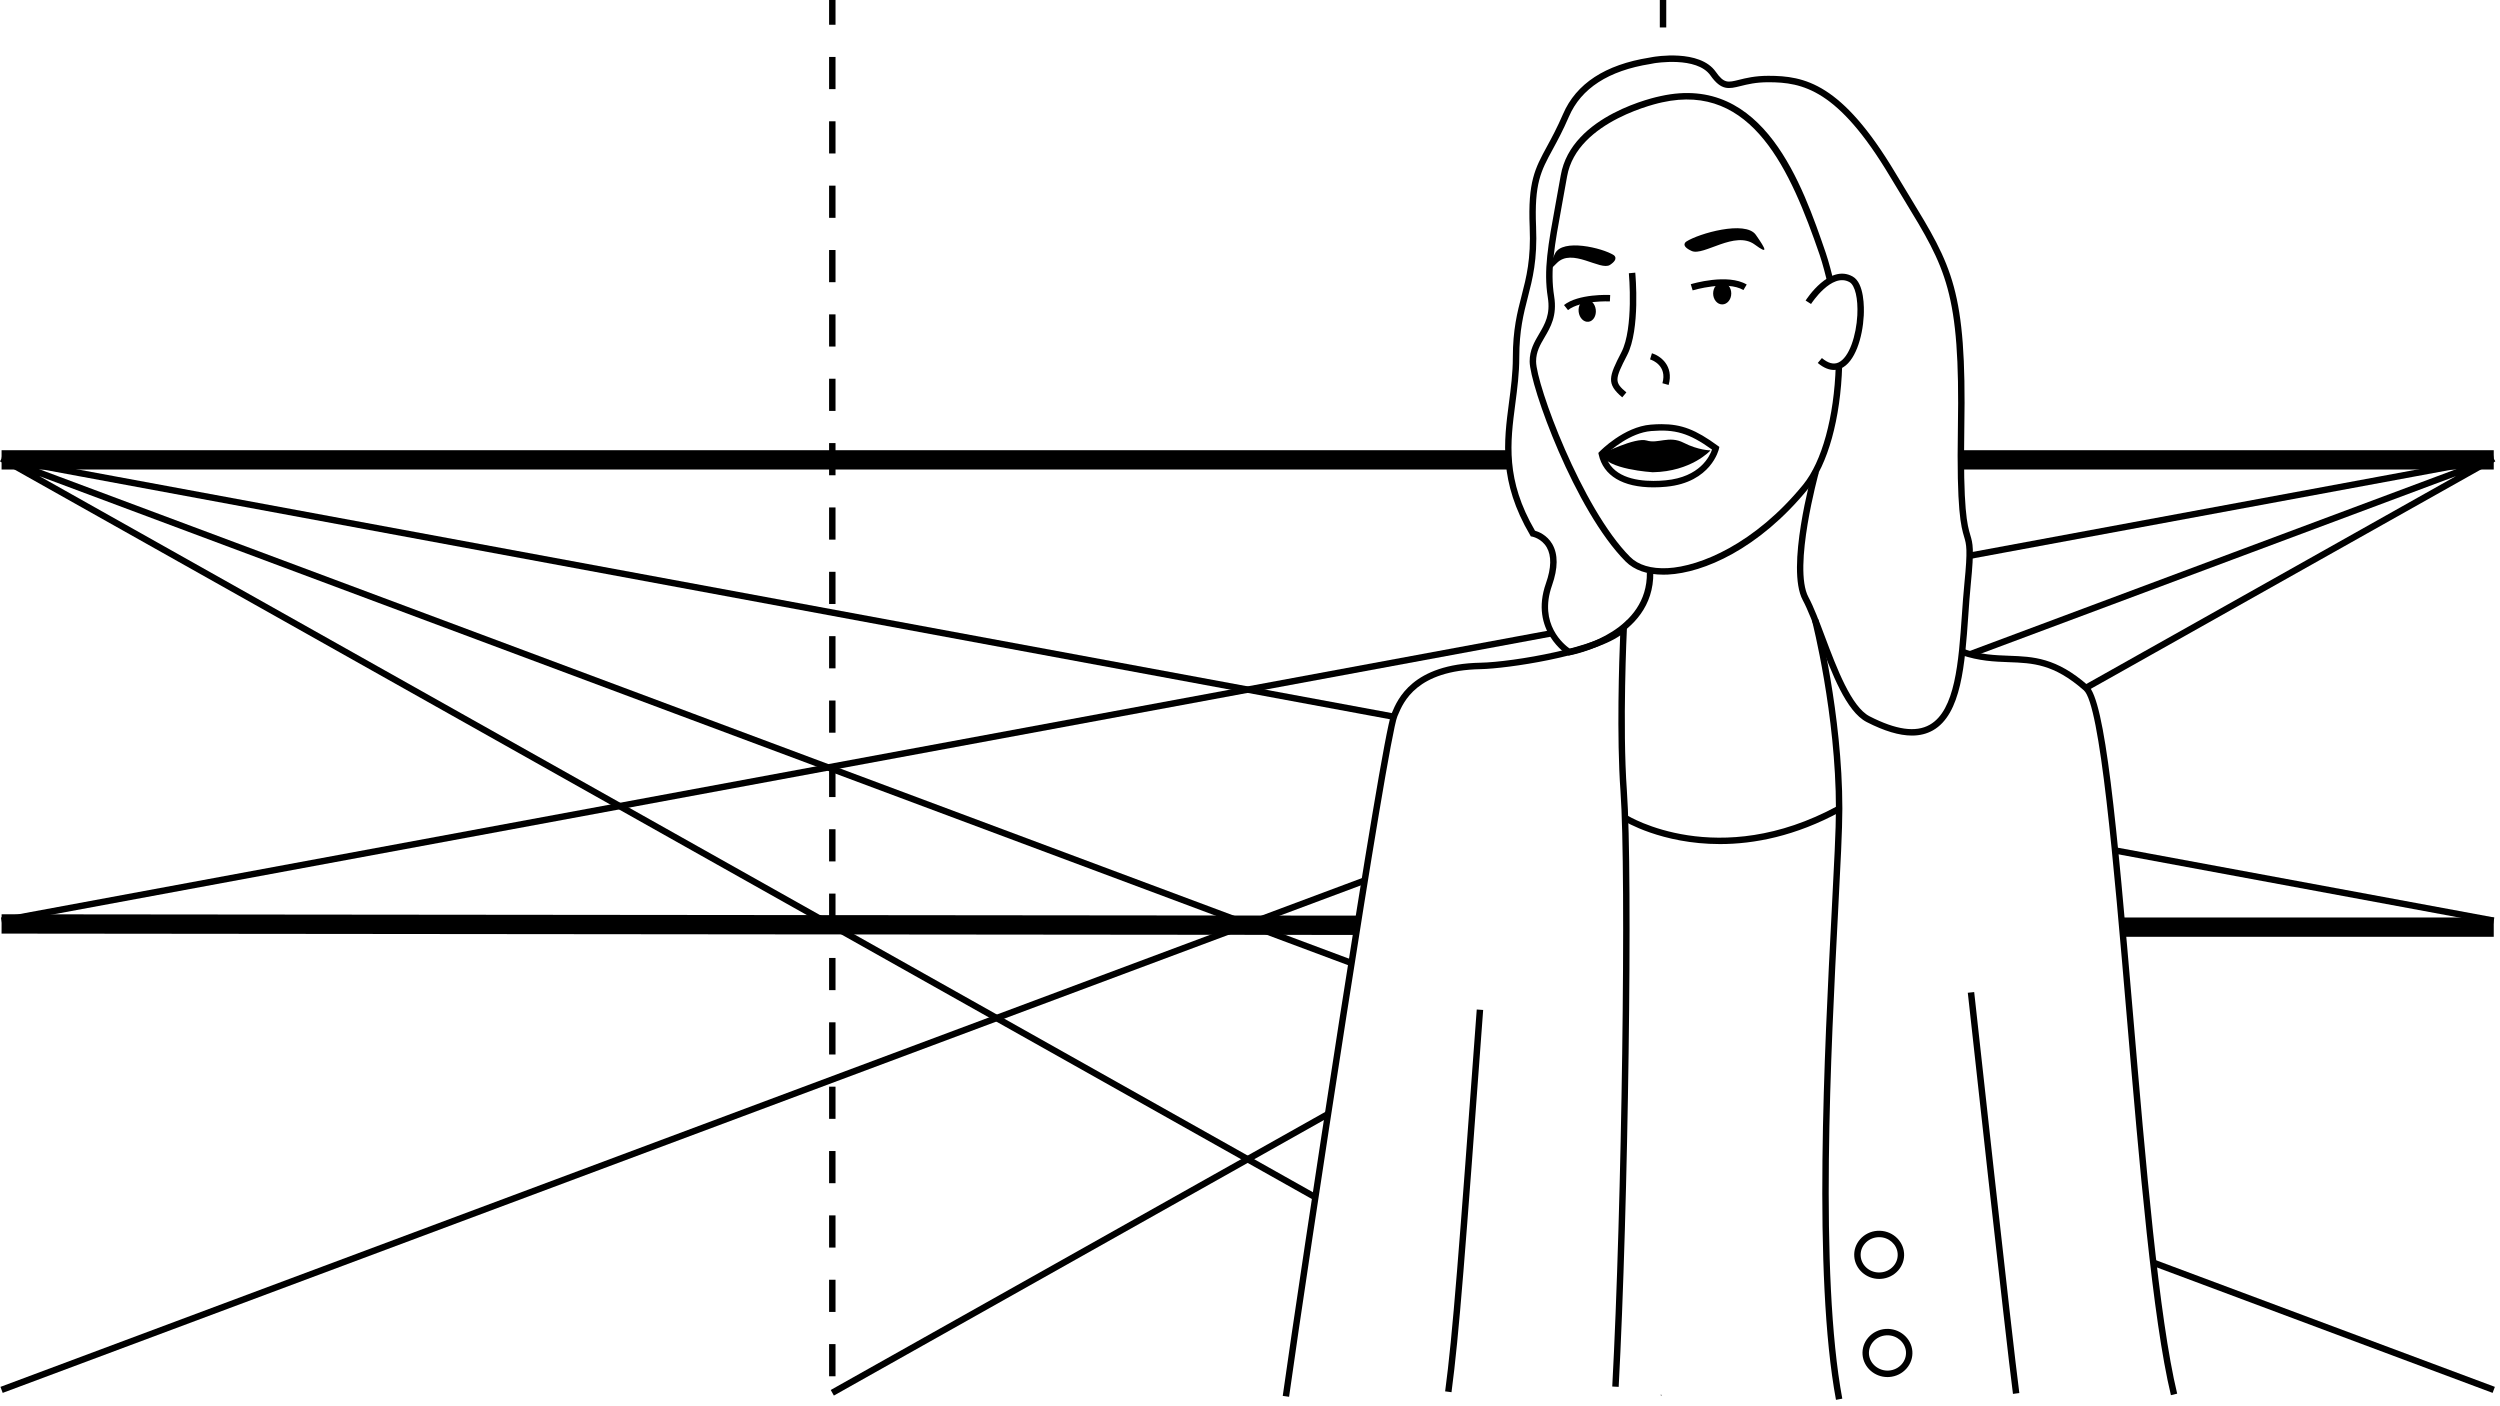 <?xml version="1.0" encoding="utf-8"?>
<!-- Generator: Adobe Illustrator 15.0.2, SVG Export Plug-In . SVG Version: 6.00 Build 0)  -->
<!DOCTYPE svg PUBLIC "-//W3C//DTD SVG 1.1//EN" "http://www.w3.org/Graphics/SVG/1.1/DTD/svg11.dtd">
<svg version="1.1" id="Layer_3" xmlns="http://www.w3.org/2000/svg" xmlns:xlink="http://www.w3.org/1999/xlink" x="0px" y="0px"
	 width="800px" height="450px" viewBox="0 0 800 450" enable-background="new 0 0 800 450" xml:space="preserve">
<g>
	<g>
		<path fill="#000000" d="M265.307,430.112h2.06v10.297h-2.06V430.112z M265.307,409.519h2.06v10.3h-2.06V409.519z M265.307,388.925
			h2.06v10.297h-2.06V388.925z M265.307,368.329h2.06v10.297h-2.06V368.329z M265.307,347.735h2.06v10.295h-2.06V347.735z
			 M265.307,327.14h2.06v10.3h-2.06V327.14z M265.307,306.546h2.06v10.297h-2.06V306.546z M265.307,285.95h2.06v10.297h-2.06V285.95
			z M265.307,265.355h2.06v10.297h-2.06V265.355z M265.307,244.761h2.06v10.298h-2.06V244.761z M265.307,224.167h2.06v10.297h-2.06
			V224.167z M265.307,203.571h2.06v10.299h-2.06V203.571z M265.307,182.978h2.06v10.297h-2.06V182.978z M265.307,162.384h2.06
			v10.297h-2.06V162.384z M265.307,141.788h2.06v10.297h-2.06V141.788z M265.307,121.194h2.06v10.297h-2.06V121.194z
			 M265.307,100.599h2.06v10.297h-2.06V100.599z M265.307,80.005h2.06v10.297h-2.06V80.005z M265.307,59.409h2.06v10.299h-2.06
			V59.409z M265.307,38.815h2.06v10.297h-2.06V38.815z M265.307,18.222h2.06v10.297h-2.06V18.222z M265.307-2.374h2.06V7.923h-2.06
			V-2.374z"/>
		<rect x="531.139" y="-1.511" fill="#000000" width="2.062" height="10.297"/>
		<polygon fill="#000000" points="434.297,299.182 434.312,293.003 0.516,292.571 0.499,298.751 		"/>
		<rect x="679.176" y="293.598" fill="#000000" width="118.822" height="6.178"/>
		<rect x="0.505" y="144.067" fill="#000000" width="482.146" height="6.18"/>
		<rect x="627.582" y="144.067" fill="#000000" width="170.416" height="6.18"/>
	</g>
	<g>
		<path fill="#000000" d="M550.383,270.104c10.91,0,24.119-2.498,38.635-10.39l-0.981-1.812c-38.347,20.841-67.09,3.181-67.375,3
			l-1.104,1.738C519.744,262.761,531.688,270.104,550.383,270.104z"/>
		<path fill="#000000" d="M464.482,445.505c2.434-18.262,4.366-43.932,10.131-122.317l-2.058-0.148
			c-5.754,78.344-7.688,103.994-10.114,122.195L464.482,445.505z"/>
		<path fill="#000000" d="M412.508,446.976c5.998-42.893,31.551-210.436,34.627-217.676l0.178-0.428
			c1.802-4.291,6.009-14.342,26.494-14.742c8.439-0.166,35.037-4.082,44.642-10.77c-0.312,7.621-1.154,32.316,0.104,49.833
			c1.91,26.646,0.437,133.472-2.633,190.497l2.057,0.108c3.068-57.084,4.544-164.051,2.628-190.756
			c-1.486-20.721-0.013-51.604,0.006-51.912l0.133-2.746l-1.904,1.98c-6.486,6.748-34.836,11.502-45.063,11.703
			c-21.83,0.428-26.568,11.744-28.354,16.006l-0.176,0.418c-3.353,7.881-29.543,180.777-34.771,218.193L412.508,446.976z"/>
		<path fill="#000000" d="M644.15,446.048l2.039-0.271c-2.229-16.724-14.33-127.203-14.449-128.316l-2.047,0.223
			C629.812,318.794,641.916,429.302,644.15,446.048z"/>
		<path fill="#000000" d="M694.691,446.456l2.004-0.482c-5.853-24.303-10.049-73.571-14.115-121.225
			c-5.318-62.383-8.943-100.605-14.404-105.4c-10.188-8.947-17.531-9.221-25.301-9.51c-4.492-0.166-9.137-0.338-14.674-2.217
			l-0.664,1.951c5.824,1.975,10.623,2.152,15.26,2.324c7.715,0.285,14.381,0.533,24.021,8.998
			c5.231,4.594,9.545,55.145,13.713,104.027C684.598,372.649,688.809,422.003,694.691,446.456z"/>
		<path fill="#000000" d="M587.514,447.948l2.023-0.379c-7.381-39.615-3.613-112.23-1.357-155.617
			c0.771-14.806,1.375-26.498,1.375-33.144c0-30.444-7.623-60.33-7.701-60.626l-1.991,0.516c0.073,0.295,7.637,29.936,7.637,60.11
			c0,6.592-0.604,18.26-1.373,33.033C583.865,335.323,580.084,408.093,587.514,447.948z"/>
		<path fill="#000000" d="M611.822,235.382c2.514,0,4.733-0.555,6.699-1.659c9.131-5.154,10.25-21.216,11.334-36.747
			c0.233-3.381,0.479-6.879,0.803-10.119c1.131-11.295,0.645-12.936-0.162-15.65c-0.941-3.166-2.361-7.949-1.91-34.432
			c0.756-43.92-3.865-51.506-17.584-74.031c-1.406-2.303-2.902-4.764-4.498-7.436c-17.145-28.676-29.006-31.049-40.635-31.049
			c-4.26,0-7.219,0.738-9.383,1.279c-3.601,0.895-4.799,1.195-7.441-2.562c-5.137-7.34-19.592-4.834-20.201-4.727
			c-0.278,0.076-0.594,0.121-1.043,0.191c-14.137,2.248-23.434,8.322-27.629,18.057c-1.918,4.441-3.637,7.598-5.146,10.381
			c-3.826,7.035-6.14,11.281-5.531,25.779c0.432,10.283-1.037,15.965-2.588,21.979c-1.375,5.33-2.8,10.844-2.8,19.719
			c0,5.033-0.635,9.871-1.245,14.549c-1.621,12.389-3.304,25.201,6.771,42.332l0.238,0.408l0.467,0.084
			c0.023,0.004,2.986,0.598,4.617,3.43c1.562,2.717,1.475,6.584-0.256,11.496c-5.365,15.215,6.807,22.85,6.93,22.924l0.332,0.203
			l0.383-0.068c0.271-0.047,27.021-5.01,26.713-26.488l-2.059,0.029c0.262,18.379-21.416,23.674-24.619,24.354
			c-1.812-1.258-10.121-7.838-5.736-20.268c1.947-5.525,1.976-9.98,0.078-13.246c-1.694-2.918-4.424-3.959-5.528-4.272
			c-9.476-16.328-7.927-28.146-6.287-40.648c0.621-4.744,1.264-9.65,1.264-14.816c0-8.615,1.387-13.998,2.73-19.205
			c1.521-5.895,3.096-11.99,2.647-22.58c-0.578-13.928,1.506-17.756,5.285-24.709c1.533-2.822,3.275-6.021,5.23-10.551
			c3.896-9.043,12.666-14.707,26.061-16.836c0.648-0.104,1.076-0.184,1.238-0.238l0,0c0.069-0.002,13.629-2.32,17.996,3.92
			c3.457,4.918,5.905,4.307,9.627,3.379c2.174-0.543,4.879-1.219,8.885-1.219c11.014,0,22.277,2.299,38.865,30.045
			c1.6,2.68,3.102,5.145,4.51,7.453c13.486,22.143,18.027,29.602,17.283,72.924c-0.455,26.799,1.02,31.766,1.994,35.053
			c0.733,2.473,1.178,3.967,0.088,14.859c-0.326,3.271-0.572,6.783-0.81,10.18c-1.047,14.988-2.129,30.488-10.293,35.097
			c-4.467,2.521-10.756,1.637-19.227-2.705c-5.854-3.007-10.521-15.423-14.273-25.396c-1.846-4.914-3.59-9.553-5.309-12.756
			c-5.06-9.418,3.246-39.564,3.328-39.867l-1.982-0.553c-0.354,1.271-8.604,31.25-3.16,41.395c1.652,3.082,3.375,7.66,5.197,12.504
			c4.076,10.848,8.695,23.141,15.256,26.51C602.977,233.941,607.773,235.382,611.822,235.382z"/>
		<path fill="#000000" d="M532.293,183.896c0.475,0.002,0.955-0.012,1.445-0.035c11.313-0.564,29.041-8.07,44.854-27.447
			c6.314-7.738,10.394-22.445,10.908-39.338l-2.059-0.064c-0.504,16.457-4.408,30.699-10.445,38.1
			c-15.402,18.877-32.984,26.176-43.361,26.693c-5.242,0.258-9.385-0.98-11.985-3.59c-15.521-15.57-30.099-55.322-30.099-62.572
			c0-3.082,1.318-5.326,2.717-7.705c1.902-3.236,4.06-6.904,3.064-13.111c-1.34-8.355,0.107-16.236,2.5-29.295
			c0.508-2.777,1.061-5.789,1.639-9.088c3.156-18.025,30.117-23.635,30.392-23.689c28.854-6.414,41.155,21.826,50.426,48.801
			c0.957,2.789,2.059,7.174,2.373,8.451l1.998-0.492c-0.41-1.664-1.465-5.838-2.426-8.629c-7.392-21.504-19.759-57.482-52.8-50.145
			c-1.146,0.229-28.596,5.949-31.991,25.348c-0.574,3.293-1.125,6.301-1.636,9.072c-2.434,13.275-3.899,21.289-2.51,29.992
			c0.879,5.477-0.912,8.52-2.807,11.742c-1.478,2.51-3,5.105-3,8.748c0,7.666,14.514,47.787,30.701,64.027
			C522.959,182.446,527.125,183.896,532.293,183.896z"/>
		<path fill="#000000" d="M541.645,92.921c0.109-0.033,10.923-3.268,16.248-0.102l1.058-1.77c-6.117-3.633-17.427-0.246-17.904-0.1
			L541.645,92.921z"/>
		<path fill="#000000" d="M501.758,99.231c4.008-3.182,13.312-2.785,13.406-2.781l0.096-2.057
			c-0.414-0.021-10.172-0.436-14.781,3.225L501.758,99.231z"/>
		<path fill="#000000" d="M510.646,99.083c0.239,1.945-0.8,3.688-2.308,3.883c-1.516,0.201-2.934-1.217-3.168-3.164
			c-0.233-1.949,0.803-3.689,2.312-3.887C508.996,95.716,510.414,97.136,510.646,99.083z"/>
		<ellipse fill="#000000" cx="551.105" cy="93.909" rx="2.899" ry="3.506"/>
		<path fill="#000000" d="M519.113,127.142l1.328-1.574c-3.849-3.244-3.83-4.025,0.252-11.939
			c4.229-8.199,2.662-25.641,2.592-26.381l-2.051,0.191c0.018,0.176,1.582,17.58-2.371,25.248
			C514.805,120.554,513.957,122.79,519.113,127.142z"/>
		<path fill="#000000" d="M533.963,123.19c1.74-6.213-2.729-9.359-5.342-10.154l-0.602,1.967c0.571,0.18,5.562,1.92,3.959,7.631
			L533.963,123.19z"/>
		<path fill="#000000" d="M512.59,145.253c0,0,10.719-5.41,14.354-4.287c3.641,1.131,7.145-1.689,11.836,0.723
			c4.694,2.408,8.592,2.436,8.592,2.436s-6.072,6.77-18.492,6.996C528.877,151.12,513.693,150.218,512.59,145.253z"/>
		<path fill="#000000" d="M511.586,145.474l-0.119-0.541l0.387-0.396c0.314-0.326,7.814-7.957,16.388-8.656
			c1.233-0.102,2.354-0.15,3.416-0.15c6.41,0,10.953,1.738,17.996,6.887l0.541,0.395l-0.146,0.652
			c-0.02,0.107-2.455,10.723-16.871,12.092c-1.395,0.133-2.766,0.199-4.078,0.199c0,0,0,0-0.002,0
			C519.289,155.954,513.07,152.231,511.586,145.474z M528.404,137.933c-6.738,0.551-13.047,6.111-14.672,7.646
			c1.862,6.854,9.34,8.314,15.364,8.314c1.248,0,2.558-0.062,3.886-0.189c11.03-1.047,14.151-7.73,14.868-9.846
			C540.416,138.522,535.963,137.312,528.404,137.933z"/>
		<path fill="#000000" d="M539.613,77.304c0,0-2.101,1.291,1.729,3.012c3.824,1.723,13.881-6.705,20.188-2.049
			c4.42,3.26,3.651,1.621,0.34-3.115C558.555,70.421,543.586,74.722,539.613,77.304z"/>
		<path fill="#000000" d="M516.385,81.636c0,0,1.863,1.129-1.188,3.131c-3.066,2.002-12.189-5.635-17.072-0.523
			c-3.434,3.588-2.922,1.896-0.543-3.07C499.957,76.208,512.842,79.362,516.385,81.636z"/>
		<path fill="#000000" d="M586.861,118.384c0.854,0,1.59-0.197,2.188-0.455c4.574-1.979,6.99-9.936,7.355-16.943
			c0.125-2.393,0.235-10.373-3.541-12.5c-7.404-4.164-14.756,7.203-15.066,7.688l1.738,1.105c0.062-0.102,6.6-10.207,12.313-6.996
			c1.771,0.994,2.775,5.254,2.496,10.598c-0.332,6.361-2.541,13.611-6.117,15.158c-1.532,0.664-3.28,0.172-5.215-1.461l-1.328,1.574
			C583.689,117.843,585.439,118.384,586.861,118.384z"/>
		<path fill="#000000" d="M593.367,402.097c-0.15-2.006,0.504-3.955,1.838-5.496c1.404-1.616,3.379-2.596,5.564-2.743
			c4.422-0.289,8.221,2.94,8.53,7.139c0.148,2.006-0.506,3.961-1.846,5.502c-1.404,1.617-3.379,2.588-5.555,2.736
			c-0.197,0.012-0.394,0.02-0.584,0.02l0,0C597.16,409.251,593.664,406.106,593.367,402.097z M600.91,395.911
			c-1.633,0.106-3.107,0.836-4.148,2.037c-0.975,1.125-1.449,2.541-1.34,3.996c0.229,3.08,3.014,5.481,6.338,5.229
			c1.631-0.104,3.103-0.83,4.146-2.029c0.975-1.12,1.45-2.545,1.346-4c-0.221-2.94-2.816-5.25-5.908-5.25
			C601.197,395.896,601.053,395.901,600.91,395.911z"/>
		<path fill="#000000" d="M596.018,433.503c-0.146-1.998,0.498-3.947,1.83-5.486c1.404-1.625,3.386-2.604,5.574-2.758
			c4.426-0.285,8.217,2.941,8.535,7.142c0.146,2.006-0.51,3.957-1.846,5.493c-1.404,1.617-3.375,2.597-5.558,2.746
			c-0.188,0.015-0.379,0.021-0.562,0.021c-0.002,0-0.002,0-0.002,0C599.82,440.657,596.318,437.515,596.018,433.503z
			 M603.562,427.312c-1.64,0.114-3.113,0.846-4.158,2.051c-0.972,1.123-1.443,2.537-1.332,3.983c0.229,3.08,3.147,5.455,6.342,5.234
			c1.629-0.113,3.1-0.838,4.141-2.039c0.979-1.123,1.455-2.543,1.354-3.994c-0.228-2.94-2.822-5.25-5.914-5.25
			C603.85,427.3,603.705,427.304,603.562,427.312z"/>
	</g>
	<g>
		<path fill="#000000" d="M446.188,228.896c-0.112,0.271-0.262,0.773-0.436,1.453L11.907,149.905l420.739,157.229
			c-0.109,0.689-0.224,1.383-0.328,2.076L12.599,152.36l408.47,229.68c-0.109,0.723-0.222,1.453-0.328,2.176L0,147.642l0.505-0.898
			l0.188-1.012l445.714,82.645C446.332,228.555,446.254,228.739,446.188,228.896z"/>
		<path fill="#000000" d="M676.928,273.214c-0.07-0.715-0.143-1.428-0.213-2.135l121.473,22.524l-0.377,2.023L676.928,273.214z"/>
		<path fill="#000000" d="M688.918,402.899l109.441,40.896l-0.724,1.93L689.188,405.2
			C689.098,404.435,689.006,403.673,688.918,402.899z"/>
		<polygon fill="#000000" points="531.789,446.358 531.662,446.585 531.264,446.36 		"/>
	</g>
	<g>
		<path fill="#000000" d="M0.317,293.604l495.767-91.928c0.33,0.68,0.688,1.318,1.066,1.898L0.692,295.63L0.317,293.604z"/>
		<path fill="#000000" d="M667.498,220.122c-0.285-0.248-0.561-0.475-0.84-0.711l119.248-67.051l-153.688,57.434
			c-1.108-0.238-2.262-0.539-3.449-0.91l157.828-58.979l-156.35,28.99c0.031-0.793,0.047-1.492,0.043-2.104l167.521-31.061
			l0.188,1.012l0.506,0.898l-130.35,73.293C667.938,220.604,667.719,220.317,667.498,220.122z"/>
		<path fill="#000000" d="M436.891,280.587c-0.123,0.777-0.25,1.554-0.377,2.343L0.865,445.728l-0.72-1.93L436.891,280.587z"/>
		<path fill="#000000" d="M424.768,357.788l-157.927,88.797l-1.009-1.793L425.164,355.2
			C425.031,356.062,424.898,356.927,424.768,357.788z"/>
	</g>
</g>
</svg>
